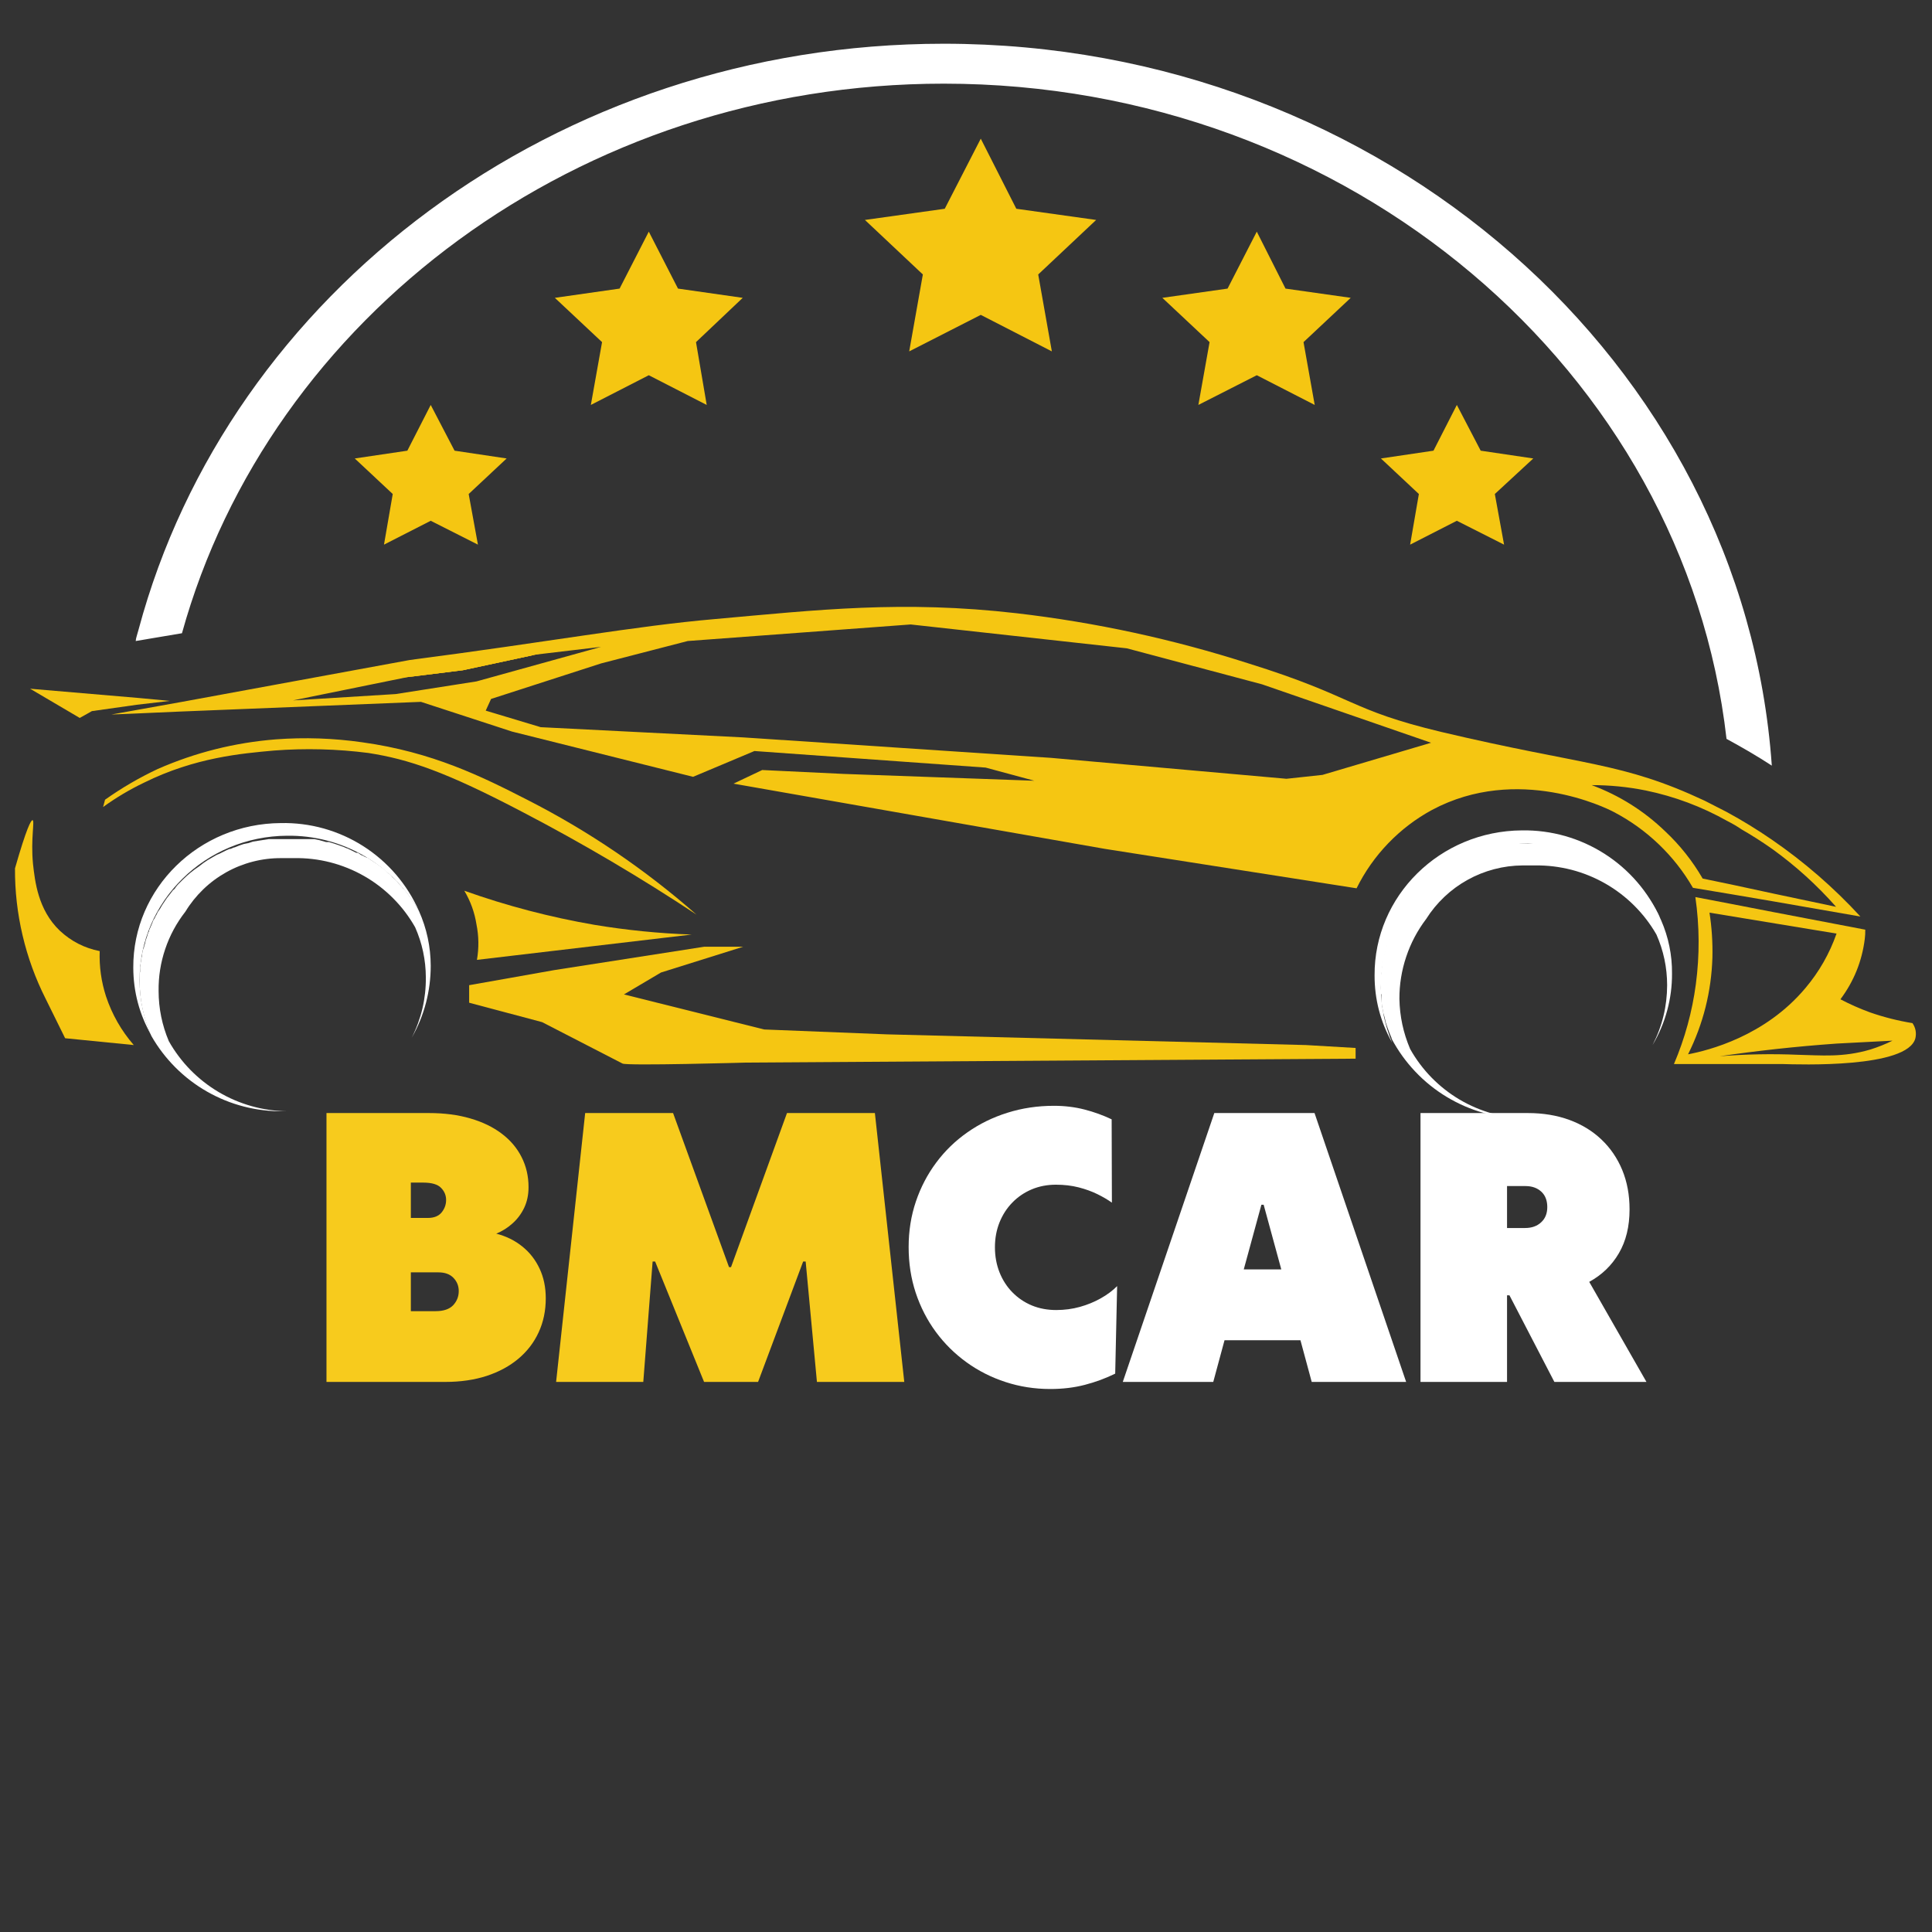 <svg xmlns="http://www.w3.org/2000/svg" xmlns:xlink="http://www.w3.org/1999/xlink" width="500" zoomAndPan="magnify" viewBox="0 0 375 375" height="500" preserveAspectRatio="xMidYMid meet" version="1.2"><rect x="0" y="0" width="375" height="375" fill="#333333" stroke="none"/><defs><clipPath id="4ed95d4fc9"><path d="M 2.516 159 L 26 159 L 26 203 L 2.516 203 Z M 2.516 159 "/></clipPath><clipPath id="45f48544ff"><path d="M 268 163 L 325 163 L 325 217.738 L 268 217.738 Z M 268 163 "/></clipPath><clipPath id="b577672053"><path d="M 26 8.488 L 344 8.488 L 344 149 L 26 149 Z M 26 8.488 "/></clipPath></defs><g id="dc34c3f8ff"><path style=" stroke:none;fill-rule:nonzero;fill:#ffb000;fill-opacity:1;" d="M 121.676 123.191 L 103.914 127.066 L 89.836 130.09 L 79.16 131.414 L 53.176 134.625 L 84.262 129.051 Z M 121.676 123.191 "/><path style=" stroke:none;fill-rule:nonzero;fill:#f5c612;fill-opacity:1;" d="M 103.914 127.066 L 89.836 130.09 L 79.16 131.414 L 97.395 127.727 Z M 103.914 127.066 "/><path style=" stroke:none;fill-rule:nonzero;fill:#f5c612;fill-opacity:1;" d="M 91.062 191.223 L 107.598 188.293 L 136.699 183.758 L 144.258 183.758 L 128.293 188.766 L 121.109 193.016 L 148.32 199.82 L 172.133 200.766 L 253.484 202.844 L 263.121 203.41 L 263.121 205.488 L 144.922 206.246 C 144.922 206.246 121.676 206.906 120.828 206.434 L 105.238 198.402 L 91.062 194.625 Z M 91.062 191.223 "/><path style=" stroke:none;fill-rule:nonzero;fill:#f5c612;fill-opacity:1;" d="M 371.211 198.59 C 368.41 198.133 365.672 197.441 362.992 196.512 C 361.012 195.789 359.094 194.941 357.227 193.961 C 359.836 190.473 361.41 186.57 361.953 182.246 C 362.027 181.648 362.059 181.051 362.047 180.449 L 344.281 177.051 L 335.969 175.441 L 329.07 174.121 C 329.879 179.754 329.91 185.391 329.164 191.031 C 328.449 196.391 327.031 201.555 324.914 206.527 L 345.891 206.527 C 349.195 206.621 370.266 207.379 371.777 201.52 C 372.008 200.465 371.82 199.488 371.211 198.59 Z M 327.652 204.641 C 330.602 198.715 332.176 192.449 332.379 185.836 C 332.445 182.922 332.258 180.023 331.812 177.145 L 356.473 181.207 C 355.105 185.105 353.09 188.633 350.426 191.789 C 342.582 201.145 331.621 203.883 327.652 204.641 Z M 363.086 203.695 C 357.699 205.301 353.449 204.828 349.008 204.734 C 343.93 204.516 338.859 204.613 333.797 205.016 C 340.883 203.977 348.441 203.129 356.473 202.559 L 367.336 201.992 C 365.965 202.668 364.547 203.234 363.086 203.695 Z M 363.086 203.695 "/><g clip-rule="nonzero" clip-path="url(#4ed95d4fc9)"><path style=" stroke:none;fill-rule:nonzero;fill:#f5c612;fill-opacity:1;" d="M 6.312 159.191 C 6.027 159.191 5.18 160.609 2.91 168.547 C 2.883 172.941 3.375 177.281 4.383 181.559 C 5.387 185.84 6.883 189.941 8.863 193.867 L 12.641 201.52 L 25.965 202.844 C 23.543 200.051 21.746 196.902 20.578 193.395 C 19.656 190.539 19.246 187.609 19.352 184.609 C 16.391 184.023 13.809 182.699 11.602 180.641 C 7.352 176.578 6.785 171.004 6.406 167.695 C 5.934 162.781 6.785 159.285 6.312 159.191 Z M 6.312 159.191 "/></g><path style=" stroke:none;fill-rule:nonzero;fill:#f5c612;fill-opacity:1;" d="M 343.906 162.973 C 341.07 161.023 338.141 159.227 335.117 157.586 L 330.867 155.414 C 314.711 147.852 307.812 148.703 279.844 142.09 C 261.609 137.742 263.215 135.285 242.336 128.77 C 227.66 124.062 212.668 120.816 197.359 119.035 C 175.156 116.484 158.715 118.375 138.684 120.168 C 123.379 121.492 106.465 124.609 79.539 128.105 L 35.32 136.23 L 26.344 137.84 L 21.617 138.688 L 26.152 138.5 L 34.75 138.121 L 81.711 136.23 L 99.379 141.996 L 134.527 150.781 L 146.434 145.773 L 191.312 148.988 L 200.762 151.539 L 163.723 150.215 L 147.945 149.461 L 142.371 152.105 L 214.461 164.766 L 263.309 172.418 C 264.91 169.191 266.957 166.277 269.457 163.68 C 271.957 161.086 274.789 158.926 277.953 157.207 C 294.586 148.324 311.781 156.828 313.199 157.586 C 316.414 159.262 319.328 161.352 321.949 163.859 C 324.566 166.363 326.785 169.188 328.598 172.324 L 335.969 173.555 L 344.281 174.969 L 361.102 177.898 C 355.93 172.277 350.199 167.301 343.906 162.973 Z M 76.797 134.719 L 56.859 135.949 L 79.16 131.414 L 89.836 130.09 L 103.914 127.066 L 116.668 125.555 L 92.48 132.262 Z M 256.695 150.406 L 249.703 151.16 L 203.973 147.098 L 144.258 143.129 L 104.953 141.145 L 94.277 137.934 L 95.316 135.664 L 116.668 128.77 L 133.488 124.422 L 176.762 121.207 L 218.715 125.84 L 244.98 132.832 L 277.766 144.168 Z M 344.281 173.457 L 335.969 171.664 L 330.488 170.531 C 328.512 167.117 326.086 164.062 323.215 161.363 C 319.078 157.383 314.324 154.391 308.945 152.391 C 312.477 152.387 315.973 152.734 319.434 153.43 C 325.035 154.586 330.324 156.57 335.309 159.379 C 336.258 159.855 337.172 160.391 338.047 160.988 C 339.844 162.027 341.828 163.254 344.094 164.859 C 348.602 168.121 352.695 171.836 356.379 176.012 Z M 344.281 173.457 "/><path style=" stroke:none;fill-rule:nonzero;fill:#f5c612;fill-opacity:1;" d="M 32.957 136.043 L 26.531 136.797 L 17.84 138.027 L 15.477 139.352 L 5.84 133.68 L 26.91 135.477 Z M 32.957 136.043 "/><path style=" stroke:none;fill-rule:nonzero;fill:#ffffff;fill-opacity:1;" d="M 81.332 176.859 C 80.691 175.738 79.98 174.664 79.199 173.637 C 78.418 172.609 77.57 171.641 76.656 170.727 C 75.746 169.812 74.777 168.961 73.75 168.18 C 72.723 167.395 71.652 166.68 70.531 166.039 C 69.41 165.398 68.25 164.836 67.055 164.348 C 65.859 163.863 64.637 163.457 63.387 163.133 C 62.137 162.812 60.867 162.574 59.586 162.418 C 58.305 162.266 57.02 162.199 55.727 162.215 C 39.855 162.309 27.004 174.969 27.098 190.371 C 27.121 194.055 27.875 197.582 29.367 200.953 C 27.051 196.883 25.887 192.504 25.871 187.82 C 25.777 172.418 38.625 159.852 54.5 159.758 C 55.906 159.727 57.309 159.801 58.707 159.977 C 60.105 160.152 61.48 160.43 62.836 160.809 C 64.191 161.191 65.516 161.668 66.801 162.242 C 68.086 162.816 69.324 163.48 70.512 164.238 C 71.699 164.996 72.824 165.836 73.887 166.758 C 74.949 167.68 75.941 168.676 76.859 169.746 C 77.773 170.816 78.609 171.945 79.359 173.137 C 80.109 174.332 80.766 175.57 81.332 176.859 Z M 81.332 176.859 "/><path style=" stroke:none;fill-rule:nonzero;fill:#ffffff;fill-opacity:1;" d="M 83.602 187.441 C 83.586 183.758 82.832 180.227 81.332 176.859 C 80.727 175.73 80.035 174.66 79.254 173.648 L 78.594 172.797 C 78.496 172.609 78.309 172.516 78.215 172.418 C 78.121 172.324 78.121 172.23 78.027 172.137 L 77.457 171.57 L 76.891 170.906 L 76.137 170.246 C 75.965 169.977 75.742 169.758 75.473 169.586 L 74.812 168.922 L 73.301 167.789 L 72.734 167.41 L 72.168 167.035 L 71.316 166.465 L 71.223 166.465 L 70.75 166.277 C 70.562 166.09 70.371 166.09 70.184 165.996 L 69.711 165.711 C 69.617 165.586 69.492 165.523 69.332 165.523 L 69.145 165.523 L 68.387 165.145 L 67.82 164.859 L 67.727 164.859 C 67.633 164.734 67.508 164.672 67.348 164.672 L 66.688 164.387 L 65.648 164.012 L 64.797 163.727 L 63.852 163.441 L 63.285 163.441 L 61.965 163.066 L 61.02 162.875 L 52.137 162.875 L 49.113 163.348 L 48.262 163.633 L 47.316 163.82 L 46.469 164.105 L 45.523 164.484 L 45.43 164.484 L 44.766 164.766 L 44.578 164.766 L 43.918 165.051 L 43.16 165.426 L 42.594 165.711 L 42.121 165.898 L 41.461 166.277 L 40.324 166.938 L 39.477 167.508 L 38.625 168.168 C 37.5 168.914 36.461 169.766 35.508 170.719 L 34.941 171.285 C 34.543 171.652 34.195 172.062 33.902 172.516 C 33.711 172.703 33.523 172.797 33.43 172.984 L 32.766 173.836 C 32.492 174.168 32.242 174.512 32.012 174.875 L 31.445 175.727 L 31.066 176.387 L 30.594 177.051 C 30.508 177.32 30.379 177.57 30.215 177.805 C 30.094 178.109 29.938 178.391 29.742 178.656 C 29.633 178.977 29.508 179.293 29.367 179.602 L 29.082 180.262 C 28.977 180.438 28.914 180.625 28.895 180.828 C 28.895 180.922 28.895 180.922 28.801 180.922 L 28.516 181.867 C 28.332 182.293 28.207 182.734 28.137 183.191 C 28.031 183.398 27.969 183.621 27.949 183.852 L 27.758 184.324 C 27.762 184.457 27.73 184.586 27.664 184.703 C 27.664 184.891 27.57 185.082 27.57 185.363 C 27.57 185.648 27.477 185.836 27.383 186.121 C 27.398 186.41 27.363 186.691 27.289 186.969 C 27.301 187.227 27.27 187.48 27.191 187.727 L 27.191 188.578 C 27.113 188.855 27.082 189.137 27.098 189.426 L 27.098 190.465 C 27.113 194.152 27.867 197.68 29.367 201.047 C 30.004 202.172 30.715 203.246 31.5 204.273 C 32.281 205.297 33.129 206.27 34.043 207.184 C 34.953 208.098 35.922 208.945 36.949 209.73 C 37.973 210.516 39.047 211.227 40.168 211.867 C 41.289 212.508 42.449 213.074 43.645 213.559 C 44.84 214.047 46.062 214.449 47.312 214.773 C 48.562 215.098 49.828 215.336 51.113 215.488 C 52.395 215.645 53.68 215.711 54.973 215.691 L 55.727 215.691 C 54.562 215.68 53.402 215.59 52.246 215.422 C 51.094 215.258 49.953 215.016 48.832 214.699 C 47.711 214.387 46.613 213.996 45.539 213.539 C 44.469 213.082 43.43 212.555 42.43 211.961 C 41.426 211.367 40.465 210.707 39.547 209.988 C 38.633 209.27 37.766 208.492 36.949 207.66 C 36.133 206.824 35.375 205.941 34.676 205.008 C 33.977 204.078 33.34 203.102 32.766 202.086 C 31.453 198.977 30.793 195.734 30.785 192.355 C 30.746 189.566 31.176 186.852 32.066 184.211 C 32.957 181.57 34.262 179.152 35.98 176.953 C 36.949 175.359 38.109 173.914 39.453 172.617 C 40.797 171.32 42.285 170.219 43.918 169.305 C 45.547 168.395 47.27 167.707 49.078 167.242 C 50.887 166.777 52.727 166.551 54.594 166.562 L 57.051 166.562 C 58.234 166.539 59.418 166.594 60.598 166.73 C 61.777 166.867 62.941 167.082 64.09 167.375 C 65.238 167.668 66.363 168.039 67.465 168.484 C 68.562 168.926 69.629 169.441 70.66 170.031 C 71.691 170.617 72.676 171.273 73.621 171.992 C 74.562 172.715 75.453 173.496 76.289 174.336 C 77.129 175.176 77.906 176.066 78.625 177.012 C 79.34 177.957 79.992 178.945 80.578 179.977 C 81.949 183.078 82.641 186.32 82.656 189.711 C 82.691 193.836 81.777 197.742 79.914 201.426 C 81.129 199.297 82.051 197.047 82.676 194.676 C 83.297 192.305 83.605 189.895 83.602 187.441 Z M 83.602 187.441 "/><path style=" stroke:none;fill-rule:nonzero;fill:#ffffff;fill-opacity:1;" d="M 322.27 178.277 C 321.629 177.16 320.914 176.086 320.133 175.062 C 319.348 174.039 318.5 173.07 317.586 172.16 C 316.672 171.25 315.703 170.406 314.68 169.625 C 313.652 168.844 312.578 168.133 311.457 167.496 C 310.336 166.859 309.176 166.301 307.98 165.82 C 306.785 165.336 305.562 164.938 304.312 164.617 C 303.062 164.301 301.797 164.066 300.52 163.918 C 299.238 163.766 297.953 163.703 296.664 163.727 C 280.695 163.82 267.941 176.387 268.035 191.789 C 268.062 195.461 268.785 198.988 270.207 202.371 C 267.934 198.324 266.801 193.977 266.805 189.332 C 266.711 173.93 279.465 161.27 295.434 161.176 C 296.84 161.156 298.242 161.234 299.637 161.418 C 301.031 161.602 302.402 161.883 303.758 162.266 C 305.109 162.652 306.43 163.129 307.711 163.707 C 308.996 164.281 310.23 164.949 311.414 165.703 C 312.602 166.461 313.727 167.297 314.789 168.219 C 315.855 169.137 316.844 170.129 317.766 171.195 C 318.684 172.258 319.52 173.383 320.273 174.57 C 321.031 175.758 321.695 176.992 322.27 178.277 Z M 322.27 178.277 "/><g clip-rule="nonzero" clip-path="url(#45f48544ff)"><path style=" stroke:none;fill-rule:nonzero;fill:#ffffff;fill-opacity:1;" d="M 324.535 188.953 C 324.543 188.07 324.508 187.184 324.422 186.305 C 324.336 185.422 324.207 184.547 324.027 183.68 C 323.852 182.812 323.629 181.957 323.359 181.113 C 323.094 180.27 322.781 179.441 322.426 178.629 C 322.07 177.816 321.676 177.027 321.234 176.258 C 320.797 175.488 320.32 174.746 319.801 174.027 C 319.285 173.309 318.73 172.617 318.141 171.957 C 317.551 171.297 316.926 170.672 316.27 170.074 C 315.613 169.48 314.926 168.922 314.211 168.402 C 313.496 167.879 312.754 167.398 311.988 166.953 C 311.223 166.512 310.434 166.109 309.625 165.75 C 308.816 165.387 307.988 165.07 307.148 164.801 C 306.305 164.527 305.449 164.301 304.582 164.117 C 303.715 163.934 302.844 163.797 301.961 163.707 C 301.082 163.617 300.199 163.574 299.312 163.578 C 298.426 163.582 297.543 163.629 296.664 163.727 L 292.504 163.727 L 291.562 163.914 L 291.465 163.914 L 290.426 164.105 L 289.48 164.293 L 288.441 164.578 L 287.496 164.957 L 286.836 165.145 L 286.555 165.145 L 285.609 165.523 L 285.516 165.523 L 284.57 165.996 L 284.473 165.996 L 283.625 166.469 L 283.531 166.469 L 282.961 166.75 L 281.168 167.789 L 279.562 168.922 C 278.457 169.73 277.418 170.613 276.441 171.57 L 275.875 172.137 C 275.605 172.309 275.387 172.527 275.215 172.797 L 274.742 173.27 L 274.27 173.836 L 272.758 175.82 L 272.379 176.48 L 271.906 177.238 C 271.852 177.289 271.82 177.352 271.812 177.426 L 271.152 178.562 C 270.602 179.566 270.129 180.605 269.734 181.68 C 269.641 181.867 269.641 182.152 269.547 182.34 C 269.453 182.531 269.453 182.625 269.355 182.719 L 269.355 182.906 C 269.262 183 269.262 183.191 269.168 183.285 C 269.164 183.523 269.102 183.742 268.98 183.945 L 268.695 185.176 C 268.602 185.363 268.602 185.555 268.508 185.742 C 268.41 185.93 268.41 186.215 268.41 186.402 C 268.41 186.594 268.316 186.875 268.316 187.066 C 268.316 187.254 268.223 187.535 268.223 187.727 C 268.223 187.914 268.129 188.859 268.035 189.332 L 268.035 192.828 C 268.039 192.902 268.07 192.969 268.129 193.016 L 268.129 194.246 C 268.129 194.527 268.223 194.812 268.223 195.098 C 268.301 195.309 268.332 195.531 268.316 195.758 C 268.395 195.938 268.426 196.129 268.41 196.324 L 268.695 197.27 C 268.695 197.363 268.789 197.551 268.789 197.648 C 268.883 197.93 268.883 198.215 268.98 198.496 C 269.074 198.781 269.547 200.199 269.922 201.047 C 270.301 201.898 270.02 201.426 270.113 201.617 C 270.73 202.777 271.422 203.891 272.191 204.961 C 272.957 206.027 273.793 207.039 274.699 207.992 C 275.602 208.949 276.566 209.84 277.594 210.664 C 278.617 211.488 279.691 212.238 280.82 212.918 C 281.945 213.598 283.113 214.195 284.32 214.719 C 285.527 215.238 286.766 215.68 288.031 216.031 C 289.297 216.387 290.582 216.652 291.887 216.836 C 293.188 217.016 294.496 217.105 295.812 217.109 L 296.566 217.109 C 295.406 217.102 294.254 217.016 293.102 216.855 C 291.953 216.695 290.816 216.457 289.699 216.148 C 288.582 215.836 287.488 215.453 286.418 215 C 285.352 214.547 284.316 214.023 283.316 213.434 C 282.316 212.84 281.359 212.188 280.449 211.473 C 279.535 210.754 278.672 209.98 277.859 209.152 C 277.047 208.32 276.293 207.441 275.598 206.512 C 274.902 205.582 274.27 204.613 273.703 203.598 C 272.379 200.492 271.684 197.246 271.625 193.867 C 271.617 191.07 272.059 188.344 272.949 185.691 C 273.836 183.039 275.129 180.602 276.82 178.371 C 277.82 176.789 278.996 175.359 280.355 174.074 C 281.715 172.789 283.211 171.691 284.848 170.785 C 286.48 169.875 288.203 169.184 290.012 168.711 C 291.82 168.234 293.66 167.992 295.527 167.98 L 297.984 167.98 C 299.172 167.965 300.352 168.027 301.527 168.168 C 302.703 168.312 303.867 168.531 305.016 168.824 C 306.16 169.121 307.285 169.492 308.383 169.938 C 309.48 170.383 310.543 170.902 311.574 171.488 C 312.602 172.074 313.59 172.727 314.531 173.445 C 315.473 174.164 316.363 174.941 317.203 175.777 C 318.043 176.613 318.824 177.504 319.547 178.445 C 320.266 179.383 320.922 180.367 321.512 181.395 C 322.895 184.523 323.586 187.801 323.59 191.223 C 323.582 195.324 322.641 199.199 320.758 202.844 C 322.008 200.742 322.953 198.516 323.594 196.156 C 324.238 193.801 324.551 191.398 324.535 188.953 Z M 324.535 188.953 "/></g><path style=" stroke:none;fill-rule:nonzero;fill:#f5c612;fill-opacity:1;" d="M 135.188 177.523 C 125.16 168.719 114.199 161.285 102.309 155.223 C 93.617 150.781 83.977 145.965 70.277 144.074 C 64.723 143.281 59.148 143.09 53.555 143.508 C 45.578 144.137 37.922 146.055 30.594 149.27 C 27.016 150.953 23.613 152.938 20.391 155.223 L 20.012 156.641 C 22.516 154.828 25.16 153.254 27.949 151.918 C 37.871 147.004 46.941 146.246 53.176 145.68 C 59.301 145.211 65.414 145.371 71.508 146.152 C 79.348 147.383 86.434 149.742 101.551 157.68 C 113.109 163.711 124.32 170.324 135.188 177.523 Z M 135.188 177.523 "/><path style=" stroke:none;fill-rule:nonzero;fill:#f5c612;fill-opacity:1;" d="M 92.574 186.309 C 92.973 184.004 92.941 181.703 92.48 179.41 C 92.113 177.086 91.328 174.914 90.121 172.891 C 98.34 175.816 106.75 178.02 115.348 179.504 C 121.605 180.543 127.902 181.176 134.242 181.395 Z M 92.574 186.309 "/><g clip-rule="nonzero" clip-path="url(#b577672053)"><path style=" stroke:none;fill-rule:nonzero;fill:#ffffff;fill-opacity:1;" d="M 26.91 122.152 C 44.391 56.961 107.789 8.488 183.188 8.488 C 268.41 8.488 338.426 70.469 343.906 148.609 C 341.164 146.812 338.234 145.113 335.117 143.414 C 326.992 72.078 261.988 16.238 183.188 16.238 C 112.23 16.238 52.324 61.59 35.32 122.91 L 26.344 124.422 C 26.367 124.098 26.434 123.785 26.531 123.477 Z M 26.91 122.152 "/></g><path style=" stroke:none;fill-rule:nonzero;fill:#f5c612;fill-opacity:1;" d="M 190.367 26.914 L 197.266 40.52 L 212.762 42.691 L 201.516 53.273 L 204.164 68.203 L 190.367 61.117 L 176.477 68.203 L 179.125 53.273 L 167.879 42.691 L 183.375 40.52 Z M 190.367 26.914 "/><path style=" stroke:none;fill-rule:nonzero;fill:#f5c612;fill-opacity:1;" d="M 125.93 44.961 L 131.598 56.016 L 144.164 57.809 L 135.094 66.406 L 137.172 78.598 L 125.93 72.832 L 114.684 78.598 L 116.859 66.406 L 107.695 57.809 L 120.262 56.016 Z M 125.93 44.961 "/><path style=" stroke:none;fill-rule:nonzero;fill:#f5c612;fill-opacity:1;" d="M 83.602 78.598 L 88.23 87.477 L 98.34 88.988 L 90.969 95.887 L 92.766 105.715 L 83.602 101.082 L 74.531 105.715 L 76.23 95.887 L 68.859 88.988 L 79.066 87.477 Z M 83.602 78.598 "/><path style=" stroke:none;fill-rule:nonzero;fill:#f5c612;fill-opacity:1;" d="M 282.773 78.598 L 287.402 87.477 L 297.609 88.988 L 290.145 95.887 L 291.938 105.715 L 282.773 101.082 L 273.703 105.715 L 275.402 95.887 L 268.035 88.988 L 278.238 87.477 Z M 282.773 78.598 "/><path style=" stroke:none;fill-rule:nonzero;fill:#f5c612;fill-opacity:1;" d="M 243.941 44.961 L 249.516 56.016 L 262.176 57.809 L 253.012 66.406 L 255.184 78.598 L 243.941 72.832 L 232.602 78.598 L 234.777 66.406 L 225.609 57.809 L 238.27 56.016 Z M 243.941 44.961 "/><g style="fill:#f7cb1d;fill-opacity:1;"><g transform="translate(60.745, 268.23)"><path style="stroke:none" d="M 35.578 -28.781 C 37.516 -28.281 39.203 -27.445 40.641 -26.281 C 42.078 -25.125 43.191 -23.695 43.984 -22 C 44.785 -20.301 45.188 -18.379 45.188 -16.234 C 45.188 -13.816 44.727 -11.617 43.812 -9.641 C 42.906 -7.66 41.598 -5.953 39.891 -4.516 C 38.18 -3.078 36.129 -1.961 33.734 -1.172 C 31.336 -0.391 28.66 0 25.703 0 L 2.625 0 L 2.625 -52.188 L 22.531 -52.188 C 25.508 -52.188 28.18 -51.836 30.547 -51.141 C 32.922 -50.453 34.953 -49.469 36.641 -48.188 C 38.328 -46.914 39.613 -45.395 40.5 -43.625 C 41.395 -41.863 41.844 -39.922 41.844 -37.797 C 41.844 -36.316 41.562 -34.984 41 -33.797 C 40.438 -32.617 39.68 -31.609 38.734 -30.766 C 37.797 -29.922 36.742 -29.258 35.578 -28.781 Z M 19 -38.688 L 19 -31.828 L 22.281 -31.828 C 23.488 -31.828 24.383 -32.18 24.969 -32.891 C 25.551 -33.609 25.844 -34.414 25.844 -35.312 C 25.844 -36.219 25.516 -37.004 24.859 -37.672 C 24.211 -38.348 23.055 -38.688 21.391 -38.688 Z M 23.797 -13.734 C 25.336 -13.734 26.473 -14.113 27.203 -14.875 C 27.93 -15.645 28.297 -16.566 28.297 -17.641 C 28.297 -18.641 27.953 -19.492 27.266 -20.203 C 26.586 -20.91 25.613 -21.266 24.344 -21.266 L 19 -21.266 L 19 -13.734 Z M 23.797 -13.734 "/></g></g><g style="fill:#f7cb1d;fill-opacity:1;"><g transform="translate(106.612, 268.23)"><path style="stroke:none" d="M 63.203 -52.188 L 68.906 0 L 51.953 0 L 49.766 -23.375 L 49.281 -23.375 L 40.531 0 L 30.047 0 L 20.547 -23.375 L 20.062 -23.375 L 18.25 0 L 1.328 0 L 6.969 -52.188 L 24.031 -52.188 L 34.891 -22.281 L 35.281 -22.281 L 46.141 -52.188 Z M 63.203 -52.188 "/></g></g><g style="fill:#ffffff;fill-opacity:1;"><g transform="translate(175.413, 268.23)"><path style="stroke:none" d="M 28.438 1.375 C 25.406 1.375 22.508 0.922 19.75 0.016 C 17 -0.879 14.477 -2.156 12.188 -3.812 C 9.895 -5.469 7.91 -7.43 6.234 -9.703 C 4.555 -11.984 3.254 -14.516 2.328 -17.297 C 1.41 -20.078 0.953 -23.039 0.953 -26.188 C 0.953 -29.301 1.422 -32.242 2.359 -35.016 C 3.297 -37.785 4.613 -40.305 6.312 -42.578 C 8.008 -44.859 10.031 -46.816 12.375 -48.453 C 14.719 -50.098 17.305 -51.363 20.141 -52.25 C 22.984 -53.145 25.988 -53.594 29.156 -53.594 C 31.25 -53.594 33.223 -53.352 35.078 -52.875 C 36.941 -52.395 38.703 -51.758 40.359 -50.969 L 40.406 -34.797 C 39.602 -35.367 38.66 -35.922 37.578 -36.453 C 36.492 -36.984 35.281 -37.422 33.938 -37.766 C 32.594 -38.109 31.125 -38.281 29.531 -38.281 C 27.844 -38.281 26.281 -37.977 24.844 -37.375 C 23.414 -36.77 22.164 -35.922 21.094 -34.828 C 20.02 -33.734 19.188 -32.445 18.594 -30.969 C 18 -29.488 17.703 -27.879 17.703 -26.141 C 17.703 -24.391 18 -22.766 18.594 -21.266 C 19.188 -19.773 20.02 -18.484 21.094 -17.391 C 22.164 -16.297 23.422 -15.445 24.859 -14.844 C 26.305 -14.25 27.883 -13.953 29.594 -13.953 C 31.195 -13.953 32.727 -14.156 34.188 -14.562 C 35.645 -14.969 36.992 -15.52 38.234 -16.219 C 39.473 -16.914 40.535 -17.707 41.422 -18.594 L 41.047 -1.609 C 39.18 -0.691 37.223 0.031 35.172 0.562 C 33.117 1.102 30.875 1.375 28.438 1.375 Z M 28.438 1.375 "/></g></g><g style="fill:#ffffff;fill-opacity:1;"><g transform="translate(217.759, 268.23)"><path style="stroke:none" d="M 36.844 0 L 34.656 -8.094 L 19.922 -8.094 L 17.734 0 L 0.172 0 L 17.938 -52.188 L 37.391 -52.188 L 55.172 0 Z M 23.656 -21.844 L 30.938 -21.844 L 27.516 -34.391 L 27.078 -34.391 Z M 23.656 -21.844 "/></g></g><g style="fill:#ffffff;fill-opacity:1;"><g transform="translate(273.093, 268.23)"><path style="stroke:none" d="M 46.484 0 L 28.609 0 L 19.891 -16.812 L 19.422 -16.812 L 19.422 0 L 2.625 0 L 2.625 -52.188 L 23.453 -52.188 C 26.41 -52.188 29.098 -51.742 31.516 -50.859 C 33.93 -49.973 36.008 -48.703 37.75 -47.047 C 39.488 -45.398 40.832 -43.43 41.781 -41.141 C 42.727 -38.848 43.203 -36.301 43.203 -33.5 C 43.203 -30.164 42.508 -27.32 41.125 -24.969 C 39.75 -22.613 37.832 -20.766 35.375 -19.422 Z M 19.422 -38.016 L 19.422 -29.875 L 22.938 -29.875 C 24.207 -29.875 25.238 -30.238 26.031 -30.969 C 26.832 -31.695 27.234 -32.688 27.234 -33.938 C 27.234 -35.219 26.844 -36.219 26.062 -36.938 C 25.281 -37.656 24.258 -38.016 23 -38.016 Z M 19.422 -38.016 "/></g></g></g></svg>